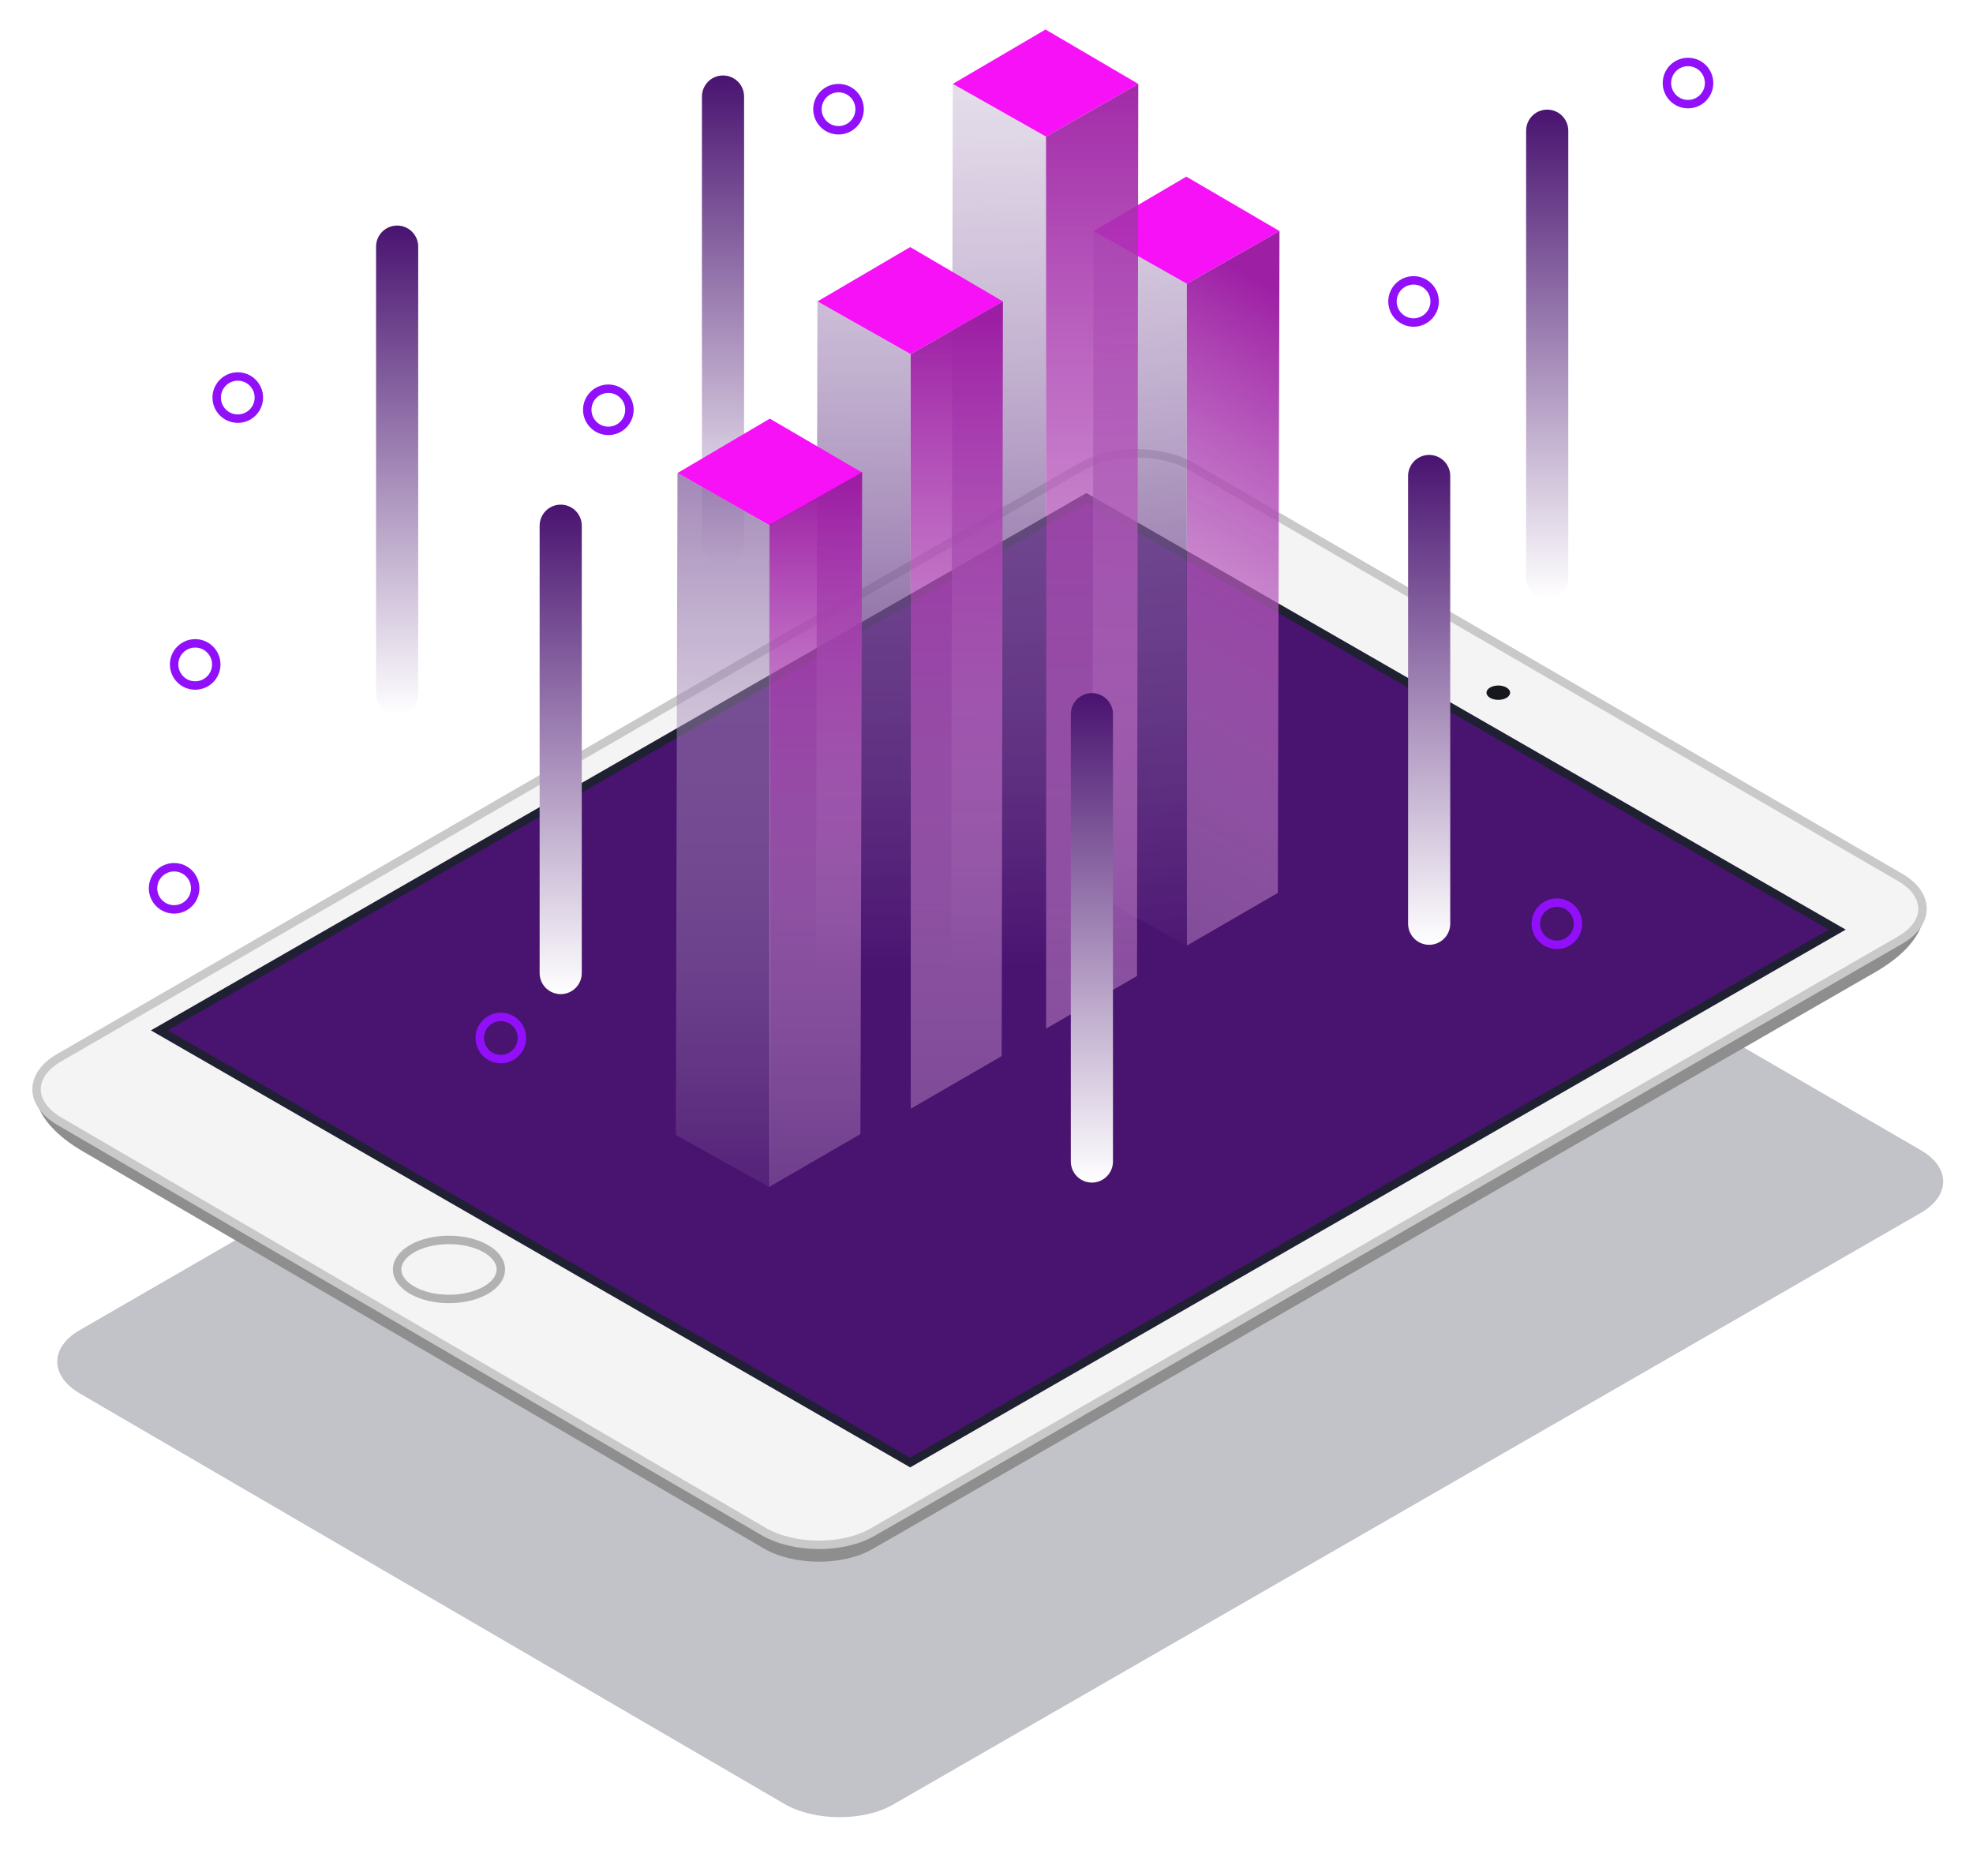 <?xml version="1.0" encoding="utf-8"?>
<!-- Generator: Adobe Illustrator 22.0.1, SVG Export Plug-In . SVG Version: 6.00 Build 0)  -->
<svg version="1.1" id="Calque_1" xmlns="http://www.w3.org/2000/svg" xmlns:xlink="http://www.w3.org/1999/xlink" x="0px" y="0px"
	 viewBox="0 0 468 445" style="enable-background:new 0 0 468 445;" xml:space="preserve">
<style type="text/css">
	.st0{opacity:0.28;filter:url(#AI_FlouGaussien_4);}
	.st1{fill:#23263D;}
	.st2{fill:#8E8E8E;}
	.st3{fill:#F4F4F4;stroke:#C9C9C9;stroke-width:2;stroke-miterlimit:10;}
	.st4{fill:#491370;stroke:#1F2133;stroke-width:2;stroke-miterlimit:10;}
	.st5{fill:none;stroke:#B2B2B2;stroke-width:2;stroke-miterlimit:10;}
	.st6{fill:#17181E;}
	.st7{fill:none;stroke:url(#SVGID_1_);stroke-width:10;stroke-linecap:round;stroke-miterlimit:10;}
	.st8{fill:#F711F7;}
	.st9{fill:url(#SVGID_2_);}
	.st10{fill:url(#SVGID_3_);}
	.st11{fill:url(#SVGID_4_);}
	.st12{fill:url(#SVGID_5_);}
	.st13{fill:url(#SVGID_6_);}
	.st14{fill:url(#SVGID_7_);}
	.st15{fill:url(#SVGID_8_);}
	.st16{fill:url(#SVGID_9_);}
	.st17{fill:none;stroke:url(#SVGID_10_);stroke-width:10;stroke-linecap:round;stroke-miterlimit:10;}
	.st18{fill:none;stroke:url(#SVGID_11_);stroke-width:10;stroke-linecap:round;stroke-miterlimit:10;}
	.st19{fill:none;stroke:url(#SVGID_12_);stroke-width:10;stroke-linecap:round;stroke-miterlimit:10;}
	.st20{fill:none;stroke:url(#SVGID_13_);stroke-width:10;stroke-linecap:round;stroke-miterlimit:10;}
	.st21{fill:none;stroke:url(#SVGID_14_);stroke-width:10;stroke-linecap:round;stroke-miterlimit:10;}
	.st22{fill:none;stroke:#9210F9;stroke-width:2;stroke-miterlimit:10;}
</style>
<filter  id="AI_FlouGaussien_4">
	<feGaussianBlur  stdDeviation="4"></feGaussianBlur>
</filter>
<g>
	<g class="st0">
		<path class="st1" d="M287.5,175.3c-7.1-4.1-18.7-4.1-25.8,0L18.9,315.5c-7.1,4.1-7.1,10.8,0,15l167.2,97.4
			c7.1,4.1,18.7,4.2,25.8,0.1l243.7-140.3c7.1-4.1,7.1-10.8,0-14.9L287.5,175.3z"/>
	</g>
	<path class="st2" d="M282.5,114.6c-7.1-4.1-18.7-4.1-25.8,0L13,251.4c-7.1,4.1-7,13.9,7,21.9l161.2,94c7.1,4.1,18.7,4.2,25.8,0.1
		l237.8-136.8c13.9-8,14.1-17.8,7-21.9L282.5,114.6z"/>
	<path class="st3" d="M282.5,110.6c-7.1-4.1-18.7-4.1-25.8,0L14,250.9c-7.1,4.1-7.1,10.8,0,15l167.2,97.4c7.1,4.1,18.7,4.2,25.8,0.1
		L450.7,223c7.1-4.1,7.1-10.8,0-14.9L282.5,110.6z"/>
	<polygon class="st4" points="257.7,118.1 37.8,244.4 215.9,346.9 435.8,220.5 	"/>
	<ellipse class="st5" cx="106.5" cy="301.1" rx="12.3" ry="7"/>
</g>
<ellipse class="st6" cx="355.4" cy="164.3" rx="2.8" ry="1.7"/>
<linearGradient id="SVGID_1_" gradientUnits="userSpaceOnUse" x1="171.5" y1="-265.9" x2="171.5" y2="-149.9" gradientTransform="matrix(1 0 0 -1 0 -132)">
	<stop  offset="0" style="stop-color:#FFFFFF"/>
	<stop  offset="1" style="stop-color:#491370"/>
</linearGradient>
<line class="st7" x1="171.5" y1="22.9" x2="171.5" y2="128.9"/>
<polygon class="st8" points="226,19.9 248.1,32.4 270,19.9 248,7 "/>
<polygon class="st8" points="259.4,54.8 281.5,67.3 303.5,54.8 281.4,41.9 "/>
<g>
	<g id="XMLID_1_">
		<g>
			
				<linearGradient id="SVGID_2_" gradientUnits="userSpaceOnUse" x1="326.779" y1="656.592" x2="206.113" y2="869.925" gradientTransform="matrix(1 0 0 1 0 -578)">
				<stop  offset="1.077354e-02" style="stop-color:#9C1CA3;stop-opacity:0.99"/>
				<stop  offset="1" style="stop-color:#FFFFFF;stop-opacity:0"/>
			</linearGradient>
			<polygon class="st9" points="303.5,54.8 303.1,211.8 281.5,224.3 281.5,67.3 			"/>
		</g>
	</g>
</g>
<linearGradient id="SVGID_3_" gradientUnits="userSpaceOnUse" x1="279.473" y1="1391.498" x2="246.846" y2="1050.213" gradientTransform="matrix(1 0 0 1 0 -1156)">
	<stop  offset="1.077354e-02" style="stop-color:#491370;stop-opacity:0.99"/>
	<stop  offset="1" style="stop-color:#FFFFFF;stop-opacity:0"/>
</linearGradient>
<polygon class="st10" points="259.4,54.8 281.5,67.3 281.5,224.3 259.1,211.8 "/>
<linearGradient id="SVGID_4_" gradientUnits="userSpaceOnUse" x1="259.05" y1="1159.102" x2="259.05" y2="1611.001" gradientTransform="matrix(1 0 0 1 0 -1156)">
	<stop  offset="1.077354e-02" style="stop-color:#9C1CA3;stop-opacity:0.99"/>
	<stop  offset="1" style="stop-color:#FFFFFF;stop-opacity:0"/>
</linearGradient>
<polygon class="st11" points="248.1,32.4 248.1,244 269.7,231.5 270,19.9 "/>
<linearGradient id="SVGID_5_" gradientUnits="userSpaceOnUse" x1="238.743" y1="1389.477" x2="232.352" y2="1046.696" gradientTransform="matrix(1 0 0 1 0 -1156)">
	<stop  offset="1.077354e-02" style="stop-color:#491370;stop-opacity:0.99"/>
	<stop  offset="1" style="stop-color:#FFFFFF;stop-opacity:0"/>
</linearGradient>
<polygon class="st12" points="226,19.9 248.1,32.4 248.1,244 225.6,231.5 "/>
<polygon class="st8" points="193.9,71.5 216,84 237.9,71.5 215.9,58.6 "/>
<linearGradient id="SVGID_6_" gradientUnits="userSpaceOnUse" x1="226.95" y1="1227.5" x2="226.95" y2="1528.012" gradientTransform="matrix(1 0 0 1 0 -1156)">
	<stop  offset="1.077354e-02" style="stop-color:#9C1CA3;stop-opacity:0.99"/>
	<stop  offset="1" style="stop-color:#FFFFFF;stop-opacity:0"/>
</linearGradient>
<polygon class="st13" points="216,84 216,263 237.6,250.5 237.9,71.5 "/>
<linearGradient id="SVGID_7_" gradientUnits="userSpaceOnUse" x1="204.991" y1="1390.359" x2="203.761" y2="1047.52" gradientTransform="matrix(1 0 0 1 0 -1156)">
	<stop  offset="1.077354e-02" style="stop-color:#491370;stop-opacity:0.99"/>
	<stop  offset="1" style="stop-color:#FFFFFF;stop-opacity:0"/>
</linearGradient>
<polygon class="st14" points="193.9,71.5 216,84 216,263 193.5,250.5 "/>
<polygon class="st8" points="160.7,112.2 182.7,124.7 204.7,112.2 182.6,99.3 "/>
<linearGradient id="SVGID_8_" gradientUnits="userSpaceOnUse" x1="193.5" y1="1268" x2="193.5" y2="1489.114" gradientTransform="matrix(1 0 0 1 0 -1156)">
	<stop  offset="1.077354e-02" style="stop-color:#9C1CA3;stop-opacity:0.99"/>
	<stop  offset="1" style="stop-color:#FFFFFF;stop-opacity:0"/>
</linearGradient>
<polygon class="st15" points="182.5,124.5 182.5,281.5 204.1,269 204.5,112 "/>
<linearGradient id="SVGID_9_" gradientUnits="userSpaceOnUse" x1="171.5" y1="1190.2" x2="171.5" y2="1454.861" gradientTransform="matrix(1 0 0 1 0 -1156)">
	<stop  offset="1.077354e-02" style="stop-color:#491370;stop-opacity:0.99"/>
	<stop  offset="1" style="stop-color:#FFFFFF;stop-opacity:0"/>
</linearGradient>
<polygon class="st16" points="160.7,112.2 182.7,124.7 182.7,281.7 160.3,269.2 "/>
<linearGradient id="SVGID_10_" gradientUnits="userSpaceOnUse" x1="94.2" y1="-301.6" x2="94.2" y2="-185.5" gradientTransform="matrix(1 0 0 -1 0 -132)">
	<stop  offset="0" style="stop-color:#FFFFFF"/>
	<stop  offset="1" style="stop-color:#491370"/>
</linearGradient>
<line class="st17" x1="94.2" y1="58.5" x2="94.2" y2="164.6"/>
<linearGradient id="SVGID_11_" gradientUnits="userSpaceOnUse" x1="133" y1="-367.8" x2="133" y2="-251.7" gradientTransform="matrix(1 0 0 -1 0 -132)">
	<stop  offset="0" style="stop-color:#FFFFFF"/>
	<stop  offset="1" style="stop-color:#491370"/>
</linearGradient>
<line class="st18" x1="133" y1="124.7" x2="133" y2="230.8"/>
<linearGradient id="SVGID_12_" gradientUnits="userSpaceOnUse" x1="367" y1="-274.1" x2="367" y2="-158" gradientTransform="matrix(1 0 0 -1 0 -132)">
	<stop  offset="0" style="stop-color:#FFFFFF"/>
	<stop  offset="1" style="stop-color:#491370"/>
</linearGradient>
<line class="st19" x1="367" y1="31" x2="367" y2="137.1"/>
<linearGradient id="SVGID_13_" gradientUnits="userSpaceOnUse" x1="259" y1="-412.5" x2="259" y2="-296.4" gradientTransform="matrix(1 0 0 -1 0 -132)">
	<stop  offset="0" style="stop-color:#FFFFFF"/>
	<stop  offset="1" style="stop-color:#491370"/>
</linearGradient>
<line class="st20" x1="259" y1="169.4" x2="259" y2="275.5"/>
<linearGradient id="SVGID_14_" gradientUnits="userSpaceOnUse" x1="339" y1="-356.1" x2="339" y2="-239.9" gradientTransform="matrix(1 0 0 -1 0 -132)">
	<stop  offset="0" style="stop-color:#FFFFFF"/>
	<stop  offset="1" style="stop-color:#491370"/>
</linearGradient>
<line class="st21" x1="339" y1="112.9" x2="339" y2="219.1"/>
<circle class="st22" cx="56.4" cy="94.3" r="5"/>
<circle class="st22" cx="46.3" cy="157.6" r="5"/>
<circle class="st22" cx="198.9" cy="25.9" r="5"/>
<circle class="st22" cx="400.4" cy="19.7" r="5"/>
<circle class="st22" cx="335.3" cy="71.5" r="5"/>
<circle class="st22" cx="369.3" cy="219.1" r="5"/>
<circle class="st22" cx="118.8" cy="246.2" r="5"/>
<circle class="st22" cx="41.3" cy="210.7" r="5"/>
<circle class="st22" cx="144.3" cy="97.2" r="5"/>
</svg>
